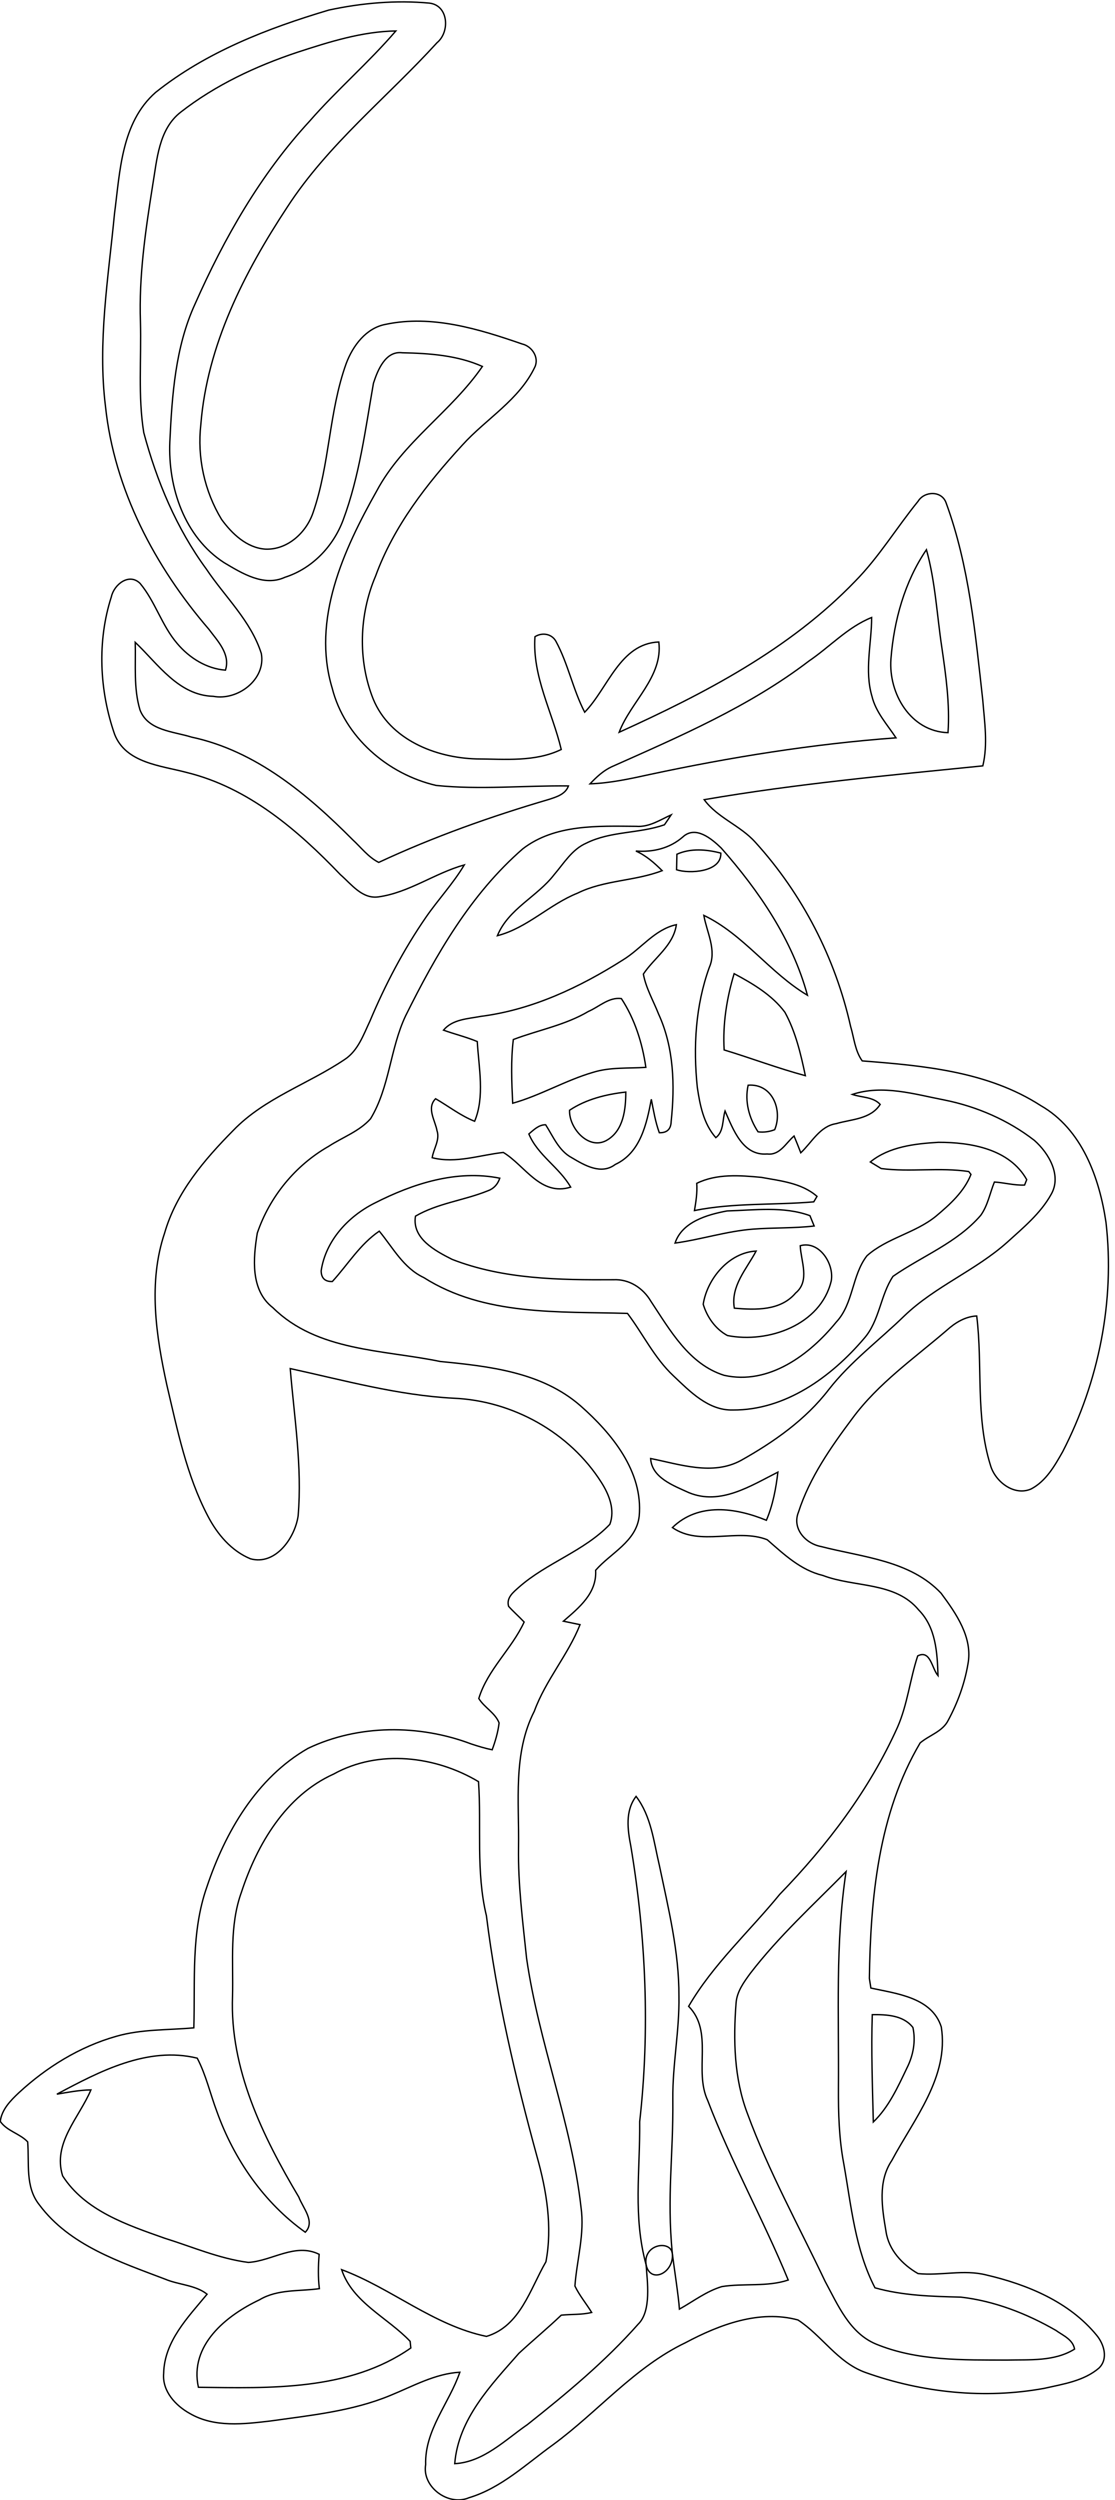 <?xml version='1.0'?>
<!DOCTYPE svg PUBLIC '-//W3C//DTD SVG 1.1//EN' 'http://www.w3.org/Graphics/SVG/1.1/DTD/svg11.dtd'>
<svg xmlns='http://www.w3.org/2000/svg' xmlns:xlink='http://www.w3.org/1999/xlink' width='16.078in' height='36.023in' viewBox='0 0 16.078 36.023'>

<path id='path0' stroke='black' fill='none' stroke-width='0.02' d='M4.742 0.145 C5.216 0.043 5.711 0 6.193 0.045 C6.469 0.078 6.49 0.461 6.302 0.615 C5.582 1.405 4.728 2.081 4.141 2.986 C3.521 3.927 2.986 4.976 2.896 6.117 C2.842 6.588 2.948 7.078 3.195 7.484 C3.345 7.69 3.557 7.893 3.824 7.912 C4.143 7.927 4.416 7.676 4.514 7.387 C4.756 6.691 4.742 5.932 4.992 5.238 C5.088 4.982 5.278 4.725 5.563 4.673 C6.229 4.533 6.903 4.74 7.528 4.956 C7.667 4.987 7.776 5.146 7.714 5.285 C7.488 5.763 7.01 6.033 6.666 6.414 C6.155 6.971 5.677 7.583 5.416 8.3 C5.179 8.854 5.158 9.511 5.381 10.071 C5.621 10.657 6.278 10.919 6.872 10.935 C7.278 10.937 7.715 10.982 8.093 10.799 C7.965 10.259 7.674 9.746 7.714 9.174 C7.815 9.11 7.953 9.129 8.015 9.238 C8.192 9.562 8.261 9.934 8.431 10.262 C8.768 9.917 8.939 9.273 9.5 9.25 C9.562 9.753 9.095 10.11 8.928 10.551 C10.155 9.994 11.385 9.357 12.331 8.375 C12.676 8.025 12.93 7.601 13.239 7.222 C13.33 7.074 13.581 7.066 13.643 7.247 C13.976 8.155 14.064 9.129 14.171 10.085 C14.196 10.4 14.247 10.723 14.172 11.035 C12.831 11.17 11.484 11.293 10.154 11.522 C10.346 11.784 10.676 11.894 10.892 12.136 C11.569 12.881 12.045 13.804 12.265 14.787 C12.315 14.953 12.328 15.14 12.433 15.286 C13.315 15.355 14.242 15.436 15.007 15.93 C15.602 16.27 15.853 16.969 15.948 17.612 C16.078 18.742 15.845 19.906 15.324 20.916 C15.209 21.119 15.084 21.34 14.87 21.453 C14.625 21.562 14.351 21.349 14.283 21.115 C14.064 20.417 14.172 19.677 14.084 18.961 C13.919 18.969 13.775 19.057 13.655 19.165 C13.184 19.57 12.664 19.931 12.291 20.437 C11.981 20.852 11.674 21.29 11.514 21.787 C11.418 22.022 11.613 22.241 11.839 22.283 C12.434 22.437 13.124 22.482 13.571 22.957 C13.787 23.248 14.031 23.597 13.957 23.979 C13.909 24.261 13.809 24.535 13.673 24.787 C13.592 24.95 13.4 25.001 13.268 25.113 C12.666 26.132 12.553 27.347 12.536 28.506 C12.541 28.541 12.553 28.61 12.558 28.645 C12.929 28.726 13.438 28.78 13.573 29.205 C13.687 29.925 13.179 30.531 12.86 31.129 C12.655 31.433 12.719 31.814 12.776 32.152 C12.814 32.418 13.012 32.63 13.238 32.759 C13.565 32.793 13.897 32.696 14.223 32.779 C14.812 32.916 15.418 33.166 15.812 33.646 C15.92 33.775 15.985 33.987 15.846 34.121 C15.627 34.308 15.328 34.351 15.055 34.413 C14.196 34.569 13.3 34.476 12.48 34.184 C12.079 34.041 11.851 33.651 11.506 33.427 C10.95 33.277 10.375 33.494 9.886 33.754 C9.151 34.106 8.624 34.748 7.977 35.223 C7.589 35.502 7.228 35.849 6.761 35.989 C6.467 36.114 6.082 35.835 6.138 35.511 C6.123 35.013 6.477 34.628 6.631 34.18 C6.271 34.201 5.953 34.383 5.625 34.516 C5.077 34.742 4.481 34.801 3.898 34.883 C3.515 34.928 3.093 34.979 2.743 34.778 C2.532 34.663 2.337 34.453 2.36 34.196 C2.37 33.733 2.71 33.39 2.986 33.056 C2.82 32.923 2.577 32.922 2.381 32.839 C1.727 32.59 1.004 32.354 0.568 31.769 C0.36 31.511 0.424 31.167 0.399 30.861 C0.285 30.74 0.1 30.706 0.004 30.566 C0.025 30.395 0.151 30.267 0.271 30.154 C0.672 29.784 1.149 29.489 1.677 29.34 C2.04 29.235 2.422 29.252 2.795 29.218 C2.815 28.54 2.753 27.84 2.983 27.188 C3.247 26.399 3.701 25.614 4.442 25.191 C5.168 24.845 6.047 24.845 6.793 25.127 C6.893 25.16 6.994 25.191 7.097 25.212 C7.143 25.087 7.181 24.958 7.197 24.825 C7.141 24.68 6.985 24.604 6.904 24.473 C7.03 24.057 7.379 23.76 7.558 23.371 C7.485 23.293 7.404 23.223 7.334 23.145 C7.298 23.022 7.402 22.941 7.482 22.87 C7.882 22.516 8.422 22.352 8.794 21.963 C8.871 21.756 8.784 21.536 8.672 21.36 C8.215 20.638 7.388 20.181 6.538 20.146 C5.738 20.104 4.963 19.889 4.185 19.719 C4.243 20.423 4.359 21.133 4.299 21.841 C4.254 22.157 3.974 22.559 3.612 22.46 C3.335 22.346 3.132 22.104 2.997 21.844 C2.689 21.257 2.558 20.601 2.407 19.961 C2.25 19.244 2.134 18.478 2.374 17.765 C2.542 17.182 2.946 16.71 3.364 16.287 C3.813 15.821 4.447 15.619 4.974 15.263 C5.164 15.136 5.241 14.909 5.335 14.711 C5.555 14.188 5.82 13.683 6.142 13.216 C6.32 12.959 6.535 12.73 6.695 12.462 C6.269 12.581 5.898 12.862 5.455 12.923 C5.221 12.955 5.066 12.739 4.909 12.603 C4.293 11.96 3.58 11.348 2.695 11.131 C2.322 11.031 1.816 10.997 1.653 10.581 C1.433 9.95 1.4 9.236 1.606 8.598 C1.645 8.421 1.862 8.25 2.02 8.406 C2.239 8.668 2.332 9.012 2.556 9.273 C2.73 9.479 2.977 9.635 3.251 9.656 C3.325 9.424 3.138 9.236 3.012 9.067 C2.233 8.163 1.648 7.055 1.521 5.855 C1.406 4.929 1.563 4 1.651 3.079 C1.731 2.473 1.748 1.768 2.243 1.332 C2.971 0.751 3.857 0.408 4.742 0.145 Z'/>
<path id='path1' stroke='black' fill='none' stroke-width='0.02' d='M4.286 0.754 C3.689 0.953 3.106 1.226 2.607 1.615 C2.286 1.863 2.264 2.304 2.201 2.673 C2.098 3.322 2.002 3.976 2.025 4.637 C2.04 5.168 1.988 5.706 2.073 6.233 C2.26 6.932 2.545 7.614 2.976 8.2 C3.244 8.601 3.619 8.946 3.768 9.416 C3.837 9.79 3.428 10.099 3.076 10.033 C2.573 10.019 2.279 9.567 1.95 9.255 C1.959 9.579 1.924 9.916 2.019 10.23 C2.134 10.529 2.5 10.538 2.763 10.621 C3.688 10.818 4.434 11.445 5.084 12.098 C5.206 12.21 5.311 12.351 5.461 12.426 C6.252 12.057 7.078 11.764 7.916 11.518 C8.026 11.482 8.153 11.445 8.197 11.324 C7.562 11.317 6.923 11.382 6.289 11.317 C5.592 11.156 4.969 10.621 4.79 9.915 C4.492 8.928 4.954 7.922 5.432 7.074 C5.808 6.369 6.509 5.93 6.956 5.28 C6.595 5.119 6.192 5.091 5.802 5.083 C5.559 5.051 5.446 5.333 5.385 5.522 C5.269 6.184 5.184 6.859 4.948 7.493 C4.805 7.875 4.5 8.193 4.108 8.318 C3.805 8.457 3.489 8.26 3.233 8.108 C2.659 7.738 2.421 7.022 2.449 6.365 C2.481 5.694 2.528 4.999 2.813 4.379 C3.234 3.429 3.756 2.514 4.464 1.746 C4.859 1.294 5.316 0.902 5.708 0.446 C5.218 0.454 4.747 0.604 4.286 0.754 Z'/>
<path id='path2' stroke='black' fill='none' stroke-width='0.02' d='M12.847 9.496 C12.811 9.992 13.129 10.539 13.67 10.557 C13.698 10.145 13.64 9.735 13.581 9.329 C13.51 8.859 13.487 8.379 13.359 7.92 C13.044 8.382 12.89 8.943 12.847 9.496 Z'/>
<path id='path3' stroke='black' fill='none' stroke-width='0.02' d='M11.665 9.524 C10.804 10.181 9.801 10.611 8.818 11.049 C8.697 11.106 8.599 11.198 8.508 11.294 C8.797 11.284 9.082 11.222 9.365 11.16 C10.538 10.909 11.724 10.719 12.92 10.631 C12.793 10.439 12.628 10.261 12.573 10.031 C12.464 9.66 12.568 9.274 12.569 8.897 C12.223 9.036 11.969 9.318 11.665 9.524 Z'/>
<path id='path4' stroke='black' fill='none' stroke-width='0.02' d='M9.174 11.906 C8.62 11.902 8.004 11.874 7.54 12.229 C6.788 12.881 6.285 13.758 5.848 14.638 C5.624 15.113 5.618 15.668 5.343 16.12 C5.18 16.302 4.94 16.386 4.739 16.517 C4.259 16.79 3.888 17.244 3.71 17.767 C3.651 18.128 3.608 18.59 3.935 18.842 C4.573 19.473 5.526 19.447 6.348 19.617 C7.052 19.686 7.814 19.769 8.37 20.255 C8.823 20.654 9.276 21.203 9.217 21.846 C9.175 22.213 8.807 22.375 8.589 22.625 C8.608 22.957 8.351 23.163 8.124 23.359 C8.184 23.372 8.304 23.397 8.364 23.409 C8.191 23.845 7.868 24.209 7.705 24.655 C7.394 25.264 7.488 25.961 7.477 26.62 C7.469 27.154 7.538 27.685 7.593 28.214 C7.767 29.429 8.241 30.582 8.378 31.803 C8.433 32.186 8.318 32.56 8.29 32.938 C8.355 33.074 8.453 33.19 8.532 33.319 C8.388 33.354 8.239 33.343 8.093 33.358 C7.895 33.547 7.684 33.721 7.483 33.907 C7.078 34.368 6.609 34.853 6.557 35.498 C6.973 35.474 7.281 35.158 7.606 34.934 C8.168 34.488 8.725 34.027 9.202 33.488 C9.398 33.298 9.332 32.863 9.317 32.634 C9.268 32.338 9.66 32.271 9.694 32.463 C9.714 32.629 9.787 33.103 9.797 33.271 C9.999 33.158 10.186 33.013 10.41 32.946 C10.727 32.896 11.058 32.954 11.366 32.852 C11.007 31.978 10.542 31.148 10.205 30.265 C10.002 29.83 10.292 29.276 9.93 28.908 C10.279 28.307 10.806 27.83 11.244 27.294 C11.931 26.585 12.537 25.788 12.943 24.884 C13.086 24.556 13.122 24.196 13.233 23.859 C13.417 23.765 13.437 24.041 13.526 24.144 C13.515 23.812 13.496 23.449 13.248 23.198 C12.909 22.787 12.322 22.875 11.866 22.7 C11.544 22.624 11.304 22.395 11.063 22.185 C10.634 22.016 10.092 22.286 9.696 22.01 C10.072 21.645 10.61 21.724 11.051 21.905 C11.145 21.686 11.189 21.448 11.217 21.211 C10.824 21.409 10.387 21.694 9.934 21.507 C9.716 21.407 9.397 21.293 9.382 21.015 C9.805 21.099 10.274 21.265 10.684 21.043 C11.159 20.777 11.617 20.456 11.951 20.021 C12.264 19.619 12.676 19.314 13.039 18.961 C13.482 18.535 14.069 18.306 14.526 17.897 C14.755 17.689 15.002 17.486 15.155 17.213 C15.315 16.941 15.124 16.615 14.915 16.431 C14.538 16.139 14.088 15.944 13.621 15.85 C13.185 15.766 12.73 15.624 12.29 15.769 C12.423 15.815 12.59 15.802 12.692 15.913 C12.553 16.128 12.279 16.125 12.058 16.19 C11.823 16.225 11.706 16.461 11.547 16.61 C11.516 16.529 11.483 16.447 11.45 16.368 C11.331 16.47 11.245 16.65 11.063 16.627 C10.708 16.657 10.571 16.27 10.455 16.008 C10.415 16.135 10.44 16.302 10.322 16.392 C10.145 16.192 10.093 15.922 10.055 15.667 C9.995 15.086 10.028 14.492 10.228 13.939 C10.338 13.689 10.192 13.436 10.149 13.189 C10.722 13.463 11.099 14.017 11.643 14.34 C11.425 13.538 10.943 12.835 10.399 12.218 C10.26 12.084 10.028 11.889 9.844 12.061 C9.655 12.225 9.414 12.281 9.169 12.262 C9.315 12.327 9.436 12.433 9.548 12.545 C9.154 12.697 8.713 12.679 8.33 12.868 C7.921 13.031 7.603 13.371 7.172 13.482 C7.332 13.094 7.744 12.922 7.991 12.602 C8.131 12.439 8.248 12.239 8.453 12.149 C8.806 11.973 9.215 12.012 9.581 11.884 C9.606 11.849 9.655 11.776 9.678 11.741 C9.517 11.814 9.359 11.921 9.174 11.906 Z'/>
<path id='path5' stroke='black' fill='none' stroke-width='0.02' d='M10.586 14.029 C10.479 14.384 10.42 14.757 10.442 15.128 C10.834 15.247 11.218 15.393 11.613 15.499 C11.547 15.186 11.473 14.867 11.318 14.585 C11.133 14.336 10.855 14.173 10.586 14.029 Z'/>
<path id='path6' stroke='black' fill='none' stroke-width='0.02' d='M10.788 15.636 C10.736 15.87 10.801 16.111 10.931 16.308 C11.013 16.318 11.094 16.307 11.171 16.277 C11.288 15.994 11.137 15.609 10.788 15.636 Z'/>
<path id='path7' stroke='black' fill='none' stroke-width='0.02' d='M4.812 25.561 C4.121 25.872 3.708 26.572 3.481 27.265 C3.307 27.745 3.366 28.262 3.353 28.762 C3.312 29.807 3.787 30.78 4.309 31.657 C4.367 31.813 4.551 32.01 4.402 32.163 C3.807 31.74 3.373 31.11 3.128 30.426 C3.031 30.169 2.972 29.899 2.844 29.655 C2.129 29.48 1.433 29.847 0.82 30.174 C0.982 30.146 1.144 30.115 1.311 30.112 C1.143 30.511 0.756 30.878 0.903 31.351 C1.228 31.857 1.834 32.058 2.373 32.249 C2.772 32.373 3.163 32.544 3.581 32.598 C3.922 32.578 4.257 32.311 4.602 32.481 C4.589 32.645 4.585 32.811 4.605 32.976 C4.316 33.017 4.005 32.98 3.743 33.136 C3.26 33.364 2.728 33.793 2.861 34.397 C3.894 34.411 5.036 34.45 5.924 33.831 L5.914 33.735 C5.588 33.391 5.085 33.177 4.926 32.702 C5.644 32.97 6.254 33.507 7.015 33.664 C7.503 33.516 7.643 32.983 7.872 32.589 C7.968 32.085 7.881 31.56 7.743 31.071 C7.431 29.931 7.16 28.777 7.014 27.603 C6.861 26.968 6.944 26.315 6.9 25.671 C6.281 25.301 5.459 25.202 4.812 25.561 Z'/>
<path id='path8' stroke='black' fill='none' stroke-width='0.02' d='M10.82 28.432 C10.726 28.56 10.626 28.696 10.614 28.86 C10.573 29.395 10.585 29.947 10.778 30.454 C11.085 31.289 11.517 32.069 11.898 32.871 C12.082 33.21 12.251 33.617 12.633 33.775 C13.229 34.02 13.887 34.003 14.521 34.005 C14.848 33.997 15.203 34.028 15.495 33.847 C15.47 33.707 15.328 33.651 15.225 33.577 C14.804 33.335 14.338 33.153 13.854 33.098 C13.439 33.088 13.02 33.077 12.617 32.964 C12.33 32.411 12.274 31.779 12.167 31.176 C12.098 30.813 12.088 30.444 12.09 30.078 C12.098 29.04 12.044 27.997 12.2 26.967 C11.729 27.445 11.23 27.899 10.82 28.432 Z'/>
<path id='path9' stroke='black' fill='none' stroke-width='0.02' d='M12.578 29.028 C12.561 29.544 12.581 30.06 12.593 30.575 C12.816 30.36 12.946 30.072 13.078 29.796 C13.169 29.616 13.207 29.41 13.164 29.213 C13.025 29.035 12.784 29.026 12.578 29.028 Z'/>
<path id='path10' stroke='black' fill='none' stroke-width='0.02' d='M9.761 12.308 C9.96 12.219 10.188 12.238 10.394 12.292 C10.406 12.566 9.942 12.593 9.756 12.532 C9.758 12.476 9.759 12.364 9.761 12.308 Z'/>
<path id='path11' stroke='black' fill='none' stroke-width='0.02' d='M8.986 13.829 C9.247 13.669 9.441 13.39 9.753 13.323 C9.71 13.626 9.436 13.797 9.277 14.035 C9.315 14.239 9.422 14.421 9.497 14.612 C9.718 15.093 9.733 15.641 9.678 16.158 C9.675 16.27 9.618 16.324 9.507 16.321 C9.45 16.164 9.423 16 9.392 15.839 C9.325 16.194 9.235 16.61 8.872 16.778 C8.67 16.931 8.431 16.792 8.247 16.682 C8.058 16.582 7.977 16.376 7.868 16.206 C7.769 16.205 7.696 16.28 7.626 16.339 C7.755 16.647 8.066 16.82 8.229 17.105 C7.792 17.239 7.571 16.794 7.258 16.605 C6.917 16.642 6.577 16.768 6.232 16.681 C6.251 16.552 6.346 16.426 6.302 16.293 C6.275 16.143 6.148 15.965 6.281 15.831 C6.468 15.939 6.64 16.075 6.844 16.156 C6.992 15.801 6.904 15.384 6.882 15.007 C6.723 14.941 6.556 14.901 6.395 14.843 C6.527 14.685 6.747 14.68 6.935 14.644 C7.674 14.55 8.362 14.225 8.986 13.829 Z'/>
<path id='path12' stroke='black' fill='none' stroke-width='0.02' d='M8.485 14.573 C8.149 14.772 7.762 14.841 7.402 14.978 C7.365 15.282 7.378 15.59 7.393 15.896 C7.792 15.784 8.153 15.567 8.551 15.451 C8.797 15.374 9.058 15.396 9.313 15.379 C9.263 15.03 9.154 14.684 8.96 14.388 C8.78 14.364 8.639 14.507 8.485 14.573 Z'/>
<path id='path13' stroke='black' fill='none' stroke-width='0.02' d='M8.213 15.997 C8.202 16.257 8.498 16.591 8.764 16.421 C8.993 16.279 9.023 15.979 9.024 15.735 C8.741 15.767 8.453 15.837 8.213 15.997 Z'/>
<path id='path14' stroke='black' fill='none' stroke-width='0.02' d='M12.55 16.742 C12.821 16.521 13.193 16.479 13.532 16.459 C13.996 16.458 14.556 16.553 14.805 16.997 L14.774 17.075 C14.627 17.081 14.484 17.041 14.339 17.031 C14.274 17.191 14.244 17.369 14.142 17.511 C13.8 17.908 13.297 18.097 12.877 18.39 C12.694 18.663 12.684 19.031 12.459 19.286 C11.987 19.84 11.323 20.321 10.567 20.316 C10.213 20.325 9.948 20.048 9.71 19.823 C9.435 19.565 9.272 19.22 9.048 18.924 C8.058 18.895 6.986 18.963 6.111 18.408 C5.817 18.27 5.666 17.977 5.469 17.739 C5.19 17.928 5.015 18.222 4.792 18.465 C4.686 18.468 4.632 18.416 4.631 18.31 C4.696 17.876 5.02 17.526 5.402 17.335 C5.954 17.054 6.583 16.851 7.207 16.976 C7.175 17.069 7.115 17.131 7.026 17.161 C6.686 17.297 6.31 17.337 5.991 17.523 C5.938 17.845 6.278 18.024 6.52 18.146 C7.258 18.433 8.064 18.443 8.844 18.439 C9.072 18.427 9.273 18.558 9.386 18.75 C9.661 19.164 9.935 19.657 10.441 19.816 C11.086 19.961 11.673 19.522 12.058 19.05 C12.308 18.783 12.282 18.376 12.501 18.094 C12.79 17.837 13.196 17.768 13.496 17.524 C13.696 17.356 13.903 17.17 14.001 16.922 L13.969 16.88 C13.551 16.817 13.125 16.891 12.707 16.837 C12.667 16.813 12.589 16.765 12.55 16.742 Z'/>
<path id='path15' stroke='black' fill='none' stroke-width='0.02' d='M10.047 17.05 C10.334 16.909 10.668 16.935 10.978 16.964 C11.254 17.015 11.56 17.044 11.781 17.238 L11.734 17.317 C11.161 17.366 10.582 17.328 10.014 17.442 C10.036 17.312 10.056 17.183 10.047 17.05 Z'/>
<path id='path16' stroke='black' fill='none' stroke-width='0.02' d='M9.734 17.911 C9.835 17.605 10.199 17.501 10.483 17.448 C10.879 17.437 11.3 17.377 11.679 17.516 C11.694 17.553 11.725 17.628 11.74 17.665 C11.446 17.699 11.151 17.687 10.856 17.71 C10.476 17.74 10.111 17.859 9.734 17.911 Z'/>
<path id='path17' stroke='black' fill='none' stroke-width='0.02' d='M11.539 17.949 C11.817 17.871 12.032 18.214 11.986 18.457 C11.834 19.092 11.075 19.359 10.489 19.243 C10.316 19.149 10.196 18.978 10.14 18.792 C10.198 18.423 10.513 18.046 10.903 18.026 C10.765 18.286 10.534 18.53 10.589 18.849 C10.895 18.875 11.255 18.889 11.473 18.63 C11.683 18.456 11.549 18.173 11.539 17.949 Z'/>
<path id='path18' stroke='black' fill='none' stroke-width='0.02' d='M9.097 26.604 C9.05 26.363 9.012 26.093 9.172 25.883 C9.391 26.17 9.427 26.538 9.508 26.878 C9.638 27.499 9.793 28.123 9.79 28.761 C9.799 29.256 9.697 29.745 9.702 30.242 C9.71 31.073 9.615 31.634 9.694 32.463 C9.728 32.747 9.379 32.916 9.317 32.634 C9.126 31.931 9.231 31.288 9.224 30.57 C9.373 29.251 9.315 27.913 9.097 26.604 Z'/>
</svg>